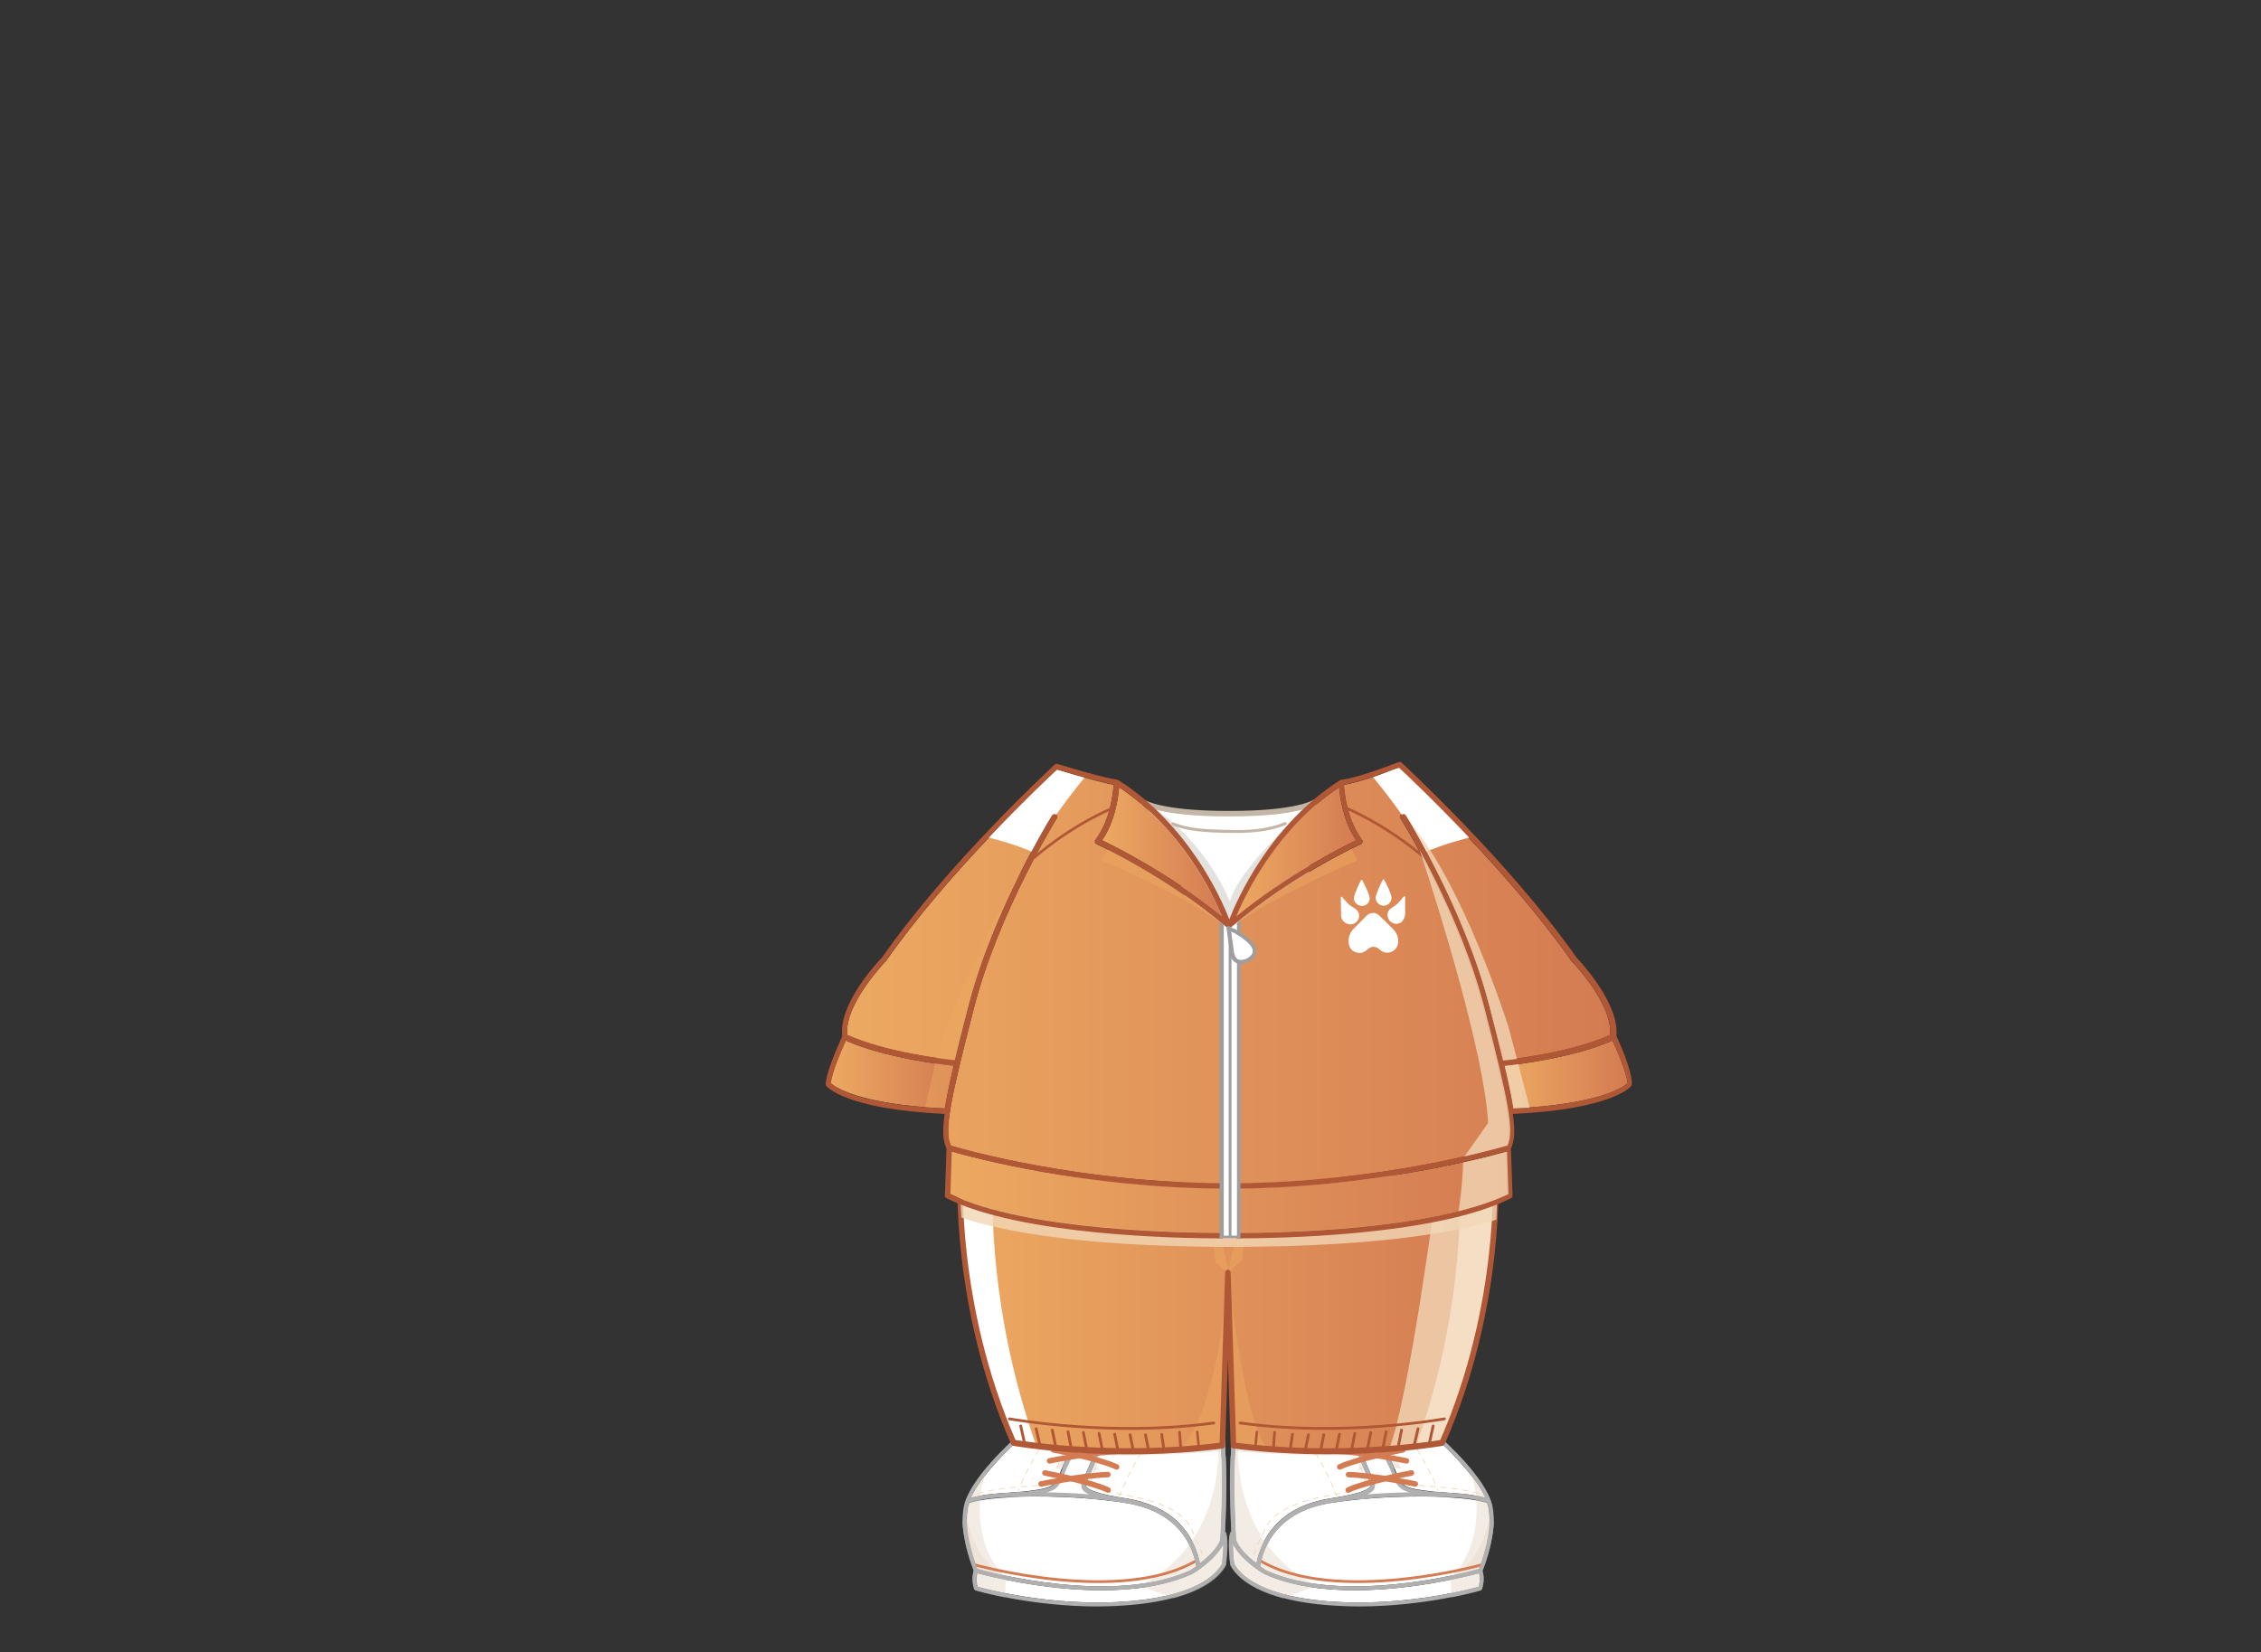 <?xml version="1.0" encoding="utf-8"?>
<!-- Generator: Adobe Illustrator 21.0.0, SVG Export Plug-In . SVG Version: 6.00 Build 0)  -->
<svg version="1.1" id="圖層_1" xmlns="http://www.w3.org/2000/svg" xmlns:xlink="http://www.w3.org/1999/xlink" x="0px" y="0px"
	 viewBox="0 0 822.9 601.4" style="enable-background:new 0 0 822.9 601.4;" xml:space="preserve">
<rect x="0" y="0" width="822.9" height="601.4" fill="#333333" stroke="none"/>
<style type="text/css">
	.st0{fill:url(#SVGID_1_);}
	.st1{fill:#E1BE3F;}
	.st2{fill:#AB6C21;}
	.st3{opacity:0.6;fill:#E1BE3F;enable-background:new    ;}
	.st4{fill:url(#SVGID_2_);}
	.st5{fill:#8AB0D9;}
	.st6{fill:#FFFFFF;}
	.st7{opacity:0.5;fill:#E8DACB;}
	.st8{fill:none;stroke:#D47B52;stroke-linecap:round;stroke-miterlimit:10;}
	.st9{fill:none;stroke:#F1D7B6;stroke-width:0.3;stroke-linecap:round;stroke-miterlimit:10;}
	.st10{fill:none;stroke:#F1D7B6;stroke-width:0.3;stroke-linecap:round;stroke-miterlimit:10;stroke-dasharray:1.966,1.966;}
	.st11{fill:none;stroke:#F1D7B6;stroke-width:0.3;stroke-linecap:round;stroke-miterlimit:10;stroke-dasharray:2;}
	.st12{fill:#B1B0B0;}
	.st13{fill:none;stroke:#D47B52;stroke-width:2;stroke-linecap:round;stroke-miterlimit:10;}
	.st14{fill:url(#SVGID_3_);}
	.st15{opacity:0.8;fill:#F1D7B6;}
	.st16{opacity:0.5;fill:#ECA961;}
	.st17{fill:#B05735;}
	.st18{fill:#E4E2DE;}
	.st19{fill:url(#SVGID_4_);}
	.st20{fill:url(#SVGID_5_);}
	.st21{fill:#C3B6A7;}
	.st22{fill:url(#SVGID_6_);}
	.st23{fill:url(#SVGID_7_);}
	.st24{fill:url(#SVGID_8_);}
	.st25{fill:url(#SVGID_9_);}
	.st26{fill:#9E9E9F;}
	.st27{opacity:0.8;}
	.st28{fill:#F1D7B6;}
</style>
<g>
	<g>
		<path class="st5" d="M505.2,524.1C505.2,524.1,505.2,524.1,505.2,524.1c-0.1,0-0.2,0-0.2,0c-0.7,0.3-2,1.3-1.8,3.2
			c0.1,1.9,2.4,6.3,2.7,7c0.3,0.7,1.9,5.2,3.2,6.6c0.9,1,1.8,1.7,4.1,2.3c-4.5,0.1-9.9,0.3-15.8,0.8c2.8-1.2,3.2-2.4,3.1-3.6l0-0.1
			c0-0.8-1.6-4.2-2.5-6.2l-2.9-7.1c0-0.1-0.7-2-4.1-2.1c0.8-0.8,1.9-0.9,1.9-0.9c0,0,3.5-0.1,8.2-0.4
			C502.9,523.5,504.2,523.8,505.2,524.1z"/>
		<path class="st6" d="M540.6,545.2c-5.2-1.3-9.1-1.5-13.3-1.8c-0.4,0-0.8,0-1.1-0.1l0,0c0,0,0,0,0,0c-1.9-0.1-3.8-0.2-6-0.5
			c-8.1-0.9-9.1-1.9-10.1-3.1c-1-1-2.4-4.8-2.9-6.1c0,0,0-0.1,0-0.1c-0.7-1.3-2.5-5-2.6-6.4c-0.1-1.1,0.5-1.5,0.8-1.6
			c3.4-0.1,14.6-0.9,17.5-1.1l0,0.1c0.4,0.1,0.8,0.3,1.2,0.4C525.2,526,536.7,536.5,540.6,545.2z"/>
		<path class="st6" d="M458.6,570.2c1.2-7.3,6.2-19.8,25.2-23c21.7-3.4,42-2.3,42.3-2.2c0,0,0,0,0,0c0.4,0,0.8,0,1.1,0.1
			c4.5,0.3,8.5,0.5,14,2c0.1,0.4,0.3,0.8,0.4,1.2c2,8.7-2.6,20.8-3.4,22.9c-4.4,1.2-49.5,13.2-77.5,0.5
			C460.7,571.6,459.8,571.1,458.6,570.2z"/>
		<path class="st6" d="M449.5,528.7L449.5,528.7c0-0.1,0.1-0.2,0.1-0.4l-0.1-3c6,0.6,34.3,1.3,39.9,1.1l0,0c0,0,0,0,0,0
			c0.2,0,0.3,0,0.5,0c3-0.1,3.6,1.1,3.6,1.2l2.9,7.1c1.1,2.3,2.4,5.1,2.4,5.6c0,0.1,0,0.2,0,0.3c0.2,1.6-4.9,3.4-14.4,4.8
			c-0.3,0-0.5,0.1-0.7,0.1c-0.1,0-0.2,0-0.4,0.1c0,0,0,0,0,0c-19.1,3.4-24.5,15.7-26,23.5c-2.7-2-6.2-5.2-7.5-8.5
			C449.7,558.9,448.6,538.5,449.5,528.7z"/>
		<path class="st6" d="M505.2,524.1C505.2,524.1,505.2,524.1,505.2,524.1c-0.1,0-0.2,0-0.2,0c-0.7,0.3-2,1.3-1.8,3.2
			c0.1,1.9,2.4,6.3,2.7,7c0.3,0.7,1.9,5.2,3.2,6.6c1.5,1.6,3,2.6,11.1,3.5c0.8,0.1,1.5,0.2,2.4,0.4c-7.2-0.6-17.5-0.9-27.8,1
			c4.4-2.5,5.6-4.6,5.6-5.3c0-0.8-1.6-4.3-2.5-6.2l-2.9-7.1c0-0.1-0.7-2-4.1-2.1c0.8-0.8,1.9-0.9,1.9-0.9c0,0,3.5-0.1,8.2-0.4
			C502.9,523.5,504.2,523.8,505.2,524.1z"/>
		<path class="st6" d="M448.7,561.9c2.8,5.9,10.9,10.8,11.3,11c9.8,4.5,21.6,6,33.1,6c21.2,0,41.3-5.2,45.2-6.2
			c0.2,0.8,0.5,2.6-0.1,4.9c-3.2,0.9-25.2,6.8-50.7,5.6c-28.3-1.4-36.2-10-38.3-13.9C448.9,567.7,448.6,564.5,448.7,561.9z"/>
		<path class="st7" d="M448.1,557.5c-0.3-6.7-0.9-21.7,0-29.5l-0.1-3.5c0-0.2,0.1-0.5,0.3-0.6c0.2-0.1,0.4-0.2,0.7-0.1
			c0.1,0,0.3,0.1,0.6,0.1l0.2,1.7l0.8-0.7c0,0-3.2,36.6,28.6,52.4l-12.3,4.5c-13.1-3.5-17.6-9-19.1-11.9c0-0.1-0.1-0.2-0.1-0.3
			c0-0.3-1.1-8.5,0-11.6C447.8,557.8,447.9,557.6,448.1,557.5z"/>
		<path class="st7" d="M449,528.3l-0.2-3.3c0,0,0.1,0,0.1,0c2.2,0.5,32.7,1.4,40,1.2c1.2-2.2,3.6-2.4,3.7-2.4c0,0,3.5-0.1,8.2-0.4
			c4.7-0.3,6.7,1.5,7,1.8c4.9-0.3,13.5-0.9,15.2-1l0,0c0.1,0,0.2,0,0.3,0h0c0,0,0,0,0,0c0.7,0,1.2,0.4,1.4,0.7l-0.1,0
			C524.7,524.8,512.7,533.2,449,528.3z"/>
		<path class="st7" d="M534.8,535.5c3.5,3.4,7.5,11.7,8.6,16.1c1.5,6.6-3.4,15.5-5,20.2l-10.4,2.3
			C539,564.4,539.1,543.8,534.8,535.5z"/>
		<path class="st7" d="M527.9,574.1c11.3-5,14.2-21.3,14.2-21.3l1.2,1l0.3,0.4c-0.2,7.9-3.4,16-4.1,17.6c0.3,0.9,1,3.3-0.1,6.7
			c-0.1,0.2-0.3,0.4-0.5,0.5c-0.1,0-4.1,1.2-10.7,2.5L527.9,574.1z"/>
		<path class="st7" d="M494,527.3c0,0,1.9,6.7-0.5,8.2l3.6-0.7L494,527.3z"/>
		<path class="st7" d="M503.8,526.6l2.8,7.9h3.5C510.1,534.5,504.3,529.3,503.8,526.6z"/>
		<path class="st8" d="M539.4,569.6c0,0-53.3,14.9-81-1.6"/>
		<g>
			<g>
				<path class="st9" d="M448.7,526.6c0,0,0.4,0,1,0.1"/>
				<path class="st10" d="M451.6,526.7c9,0.5,35.7,1.8,39.1,1.1c0,0,1.4,0.7,3,4c1.6,3.3,4.4,6.2,2.4,8.5c-2,2.3-5.3,2.8-9.6,3.6
					c-6.1,1.1-22.3,3.6-26.1,12.8c0,0-3.2,6.3-4.3,10.1"/>
				<path class="st9" d="M455.8,567.8c-0.1,0.4-0.1,0.7-0.1,1"/>
			</g>
		</g>
		<path class="st11" d="M524.7,524.8c0,0-13.8,1.7-17.4,1.7c0,0-1.1,0.1,0,3.2c1.1,3.1,3.9,8.2,3.9,8.2s2.4,2.4,5.8,2.9
			c3.4,0.4,13.4,0.4,23.6,3.6"/>
		<path class="st11" d="M476.7,525.5c0,0,6.8,10.5,9.8,19.2"/>
		<path class="st11" d="M513.7,524.3c0,0,8.5,13.1,10.1,20"/>
		<path class="st12" d="M494.4,584.8c24.5,0,44.3-5.8,44.5-5.9c0.2-0.1,0.4-0.3,0.5-0.5c1.3-4.2,0-6.9,0-7c-0.2-0.4-0.6-0.5-1-0.3
			c-0.4,0.2-0.5,0.6-0.3,1c0,0,1,2.2,0.1,5.5c-3.2,0.9-25.2,6.8-50.7,5.6c-28.3-1.4-36.2-10-38.3-13.9c-0.3-2.4-0.8-8.5,0-10.8
			c0.1-0.4-0.1-0.8-0.4-1c-0.4-0.1-0.8,0.1-1,0.4c-1.1,3.1-0.1,11.3,0,11.6c0,0.1,0,0.2,0.1,0.3c2.1,4,10.3,13.4,39.6,14.8
			C489.8,584.7,492.1,584.8,494.4,584.8z"/>
		<path class="st12" d="M541.6,547c-0.1,0-0.1,0-0.2,0c-5.6-1.5-9.6-1.8-14.2-2c-2.2-0.1-4.5-0.3-7.2-0.6c-8.1-0.9-9.6-1.9-11.1-3.5
			c-1.3-1.4-2.9-5.9-3.2-6.6c-0.4-0.7-2.6-5.1-2.7-7c-0.1-1.9,1.1-2.9,1.8-3.2c0.1,0,0.2,0,0.2,0c3.5-0.1,18.1-1.2,18.2-1.2
			c0.4,0,0.8,0.3,0.8,0.7c0,0.4-0.3,0.8-0.7,0.8c-0.6,0-14.4,1-18.1,1.2c-0.2,0.1-0.9,0.6-0.8,1.6c0.1,1.4,1.9,5.1,2.6,6.4
			c0,0,0,0.1,0,0.1c0.5,1.4,1.9,5.1,2.9,6.1c1.1,1.2,2,2.2,10.1,3.1c2.6,0.3,4.9,0.4,7.1,0.5c4.5,0.3,8.7,0.5,14.5,2.1
			c0.4,0.1,0.6,0.5,0.5,0.9C542.2,546.8,541.9,547,541.6,547z"/>
		<path class="st12" d="M457.8,571c0,0-0.1,0-0.1,0c-0.4-0.1-0.7-0.5-0.6-0.9c1.3-7.8,6.5-21.4,27.3-24.6c9.5-1.5,14.6-3.2,14.4-4.8
			c0-0.1,0-0.2,0-0.3c-0.1-0.5-1.3-3.3-2.4-5.6l-2.9-7.2c0-0.1-0.6-1.3-3.6-1.2c-4.7,0.2-34.2-0.5-40.4-1.1l0.1,3
			c0,0.4-0.3,0.8-0.7,0.8c-0.4,0-0.8-0.3-0.8-0.7l-0.1-3.9c0-0.2,0.1-0.5,0.3-0.6c0.2-0.1,0.4-0.2,0.7-0.1
			c2.3,0.6,35.7,1.4,40.9,1.2c4.2-0.2,5,2.1,5.1,2.2l2.9,7.1c0.9,1.9,2.5,5.4,2.5,6.2l0,0.1c0.3,2.1-1.4,4.3-15.7,6.5
			c-19.9,3.1-24.9,16-26.1,23.4C458.5,570.8,458.2,571,457.8,571z"/>
		<path class="st12" d="M448.3,526.4c0.1-0.4,0.4-0.7,0.9-0.6l0.4,2.9c-0.9,9.8,0.2,30.2,0.3,32c2.3,5.7,10.9,10.9,10.9,10.9
			c28,12.8,73.1,0.8,77.5-0.5c0.9-2.1,5.5-14.2,3.4-22.9c-2.1-9.2-16.3-22-17.6-23.2c-0.4-0.2-0.8-0.3-1.2-0.4l-0.3-1l2.1,0.1
			c0.1,0,0.2,0.1,0.2,0.1c0.6,0.6,15.8,14.1,18.2,24.1c2.3,10-3.4,23.6-3.6,24.2c-0.1,0.2-0.3,0.4-0.5,0.4
			c-0.3,0.1-22.4,6.4-45.9,6.4c-11.5,0-23.3-1.5-33.1-6c-0.4-0.2-9.3-5.5-11.6-11.8c0-0.1,0-0.1,0-0.2
			C448.2,559.8,446.9,535.5,448.3,526.4z"/>
		<path class="st12" d="M524.9,523.7c0,0-0.6-0.9-1.8-0.9l-1.2,0.9l0.2,0.7c0,0,1.3,0,2.6,1l0-1L524.9,523.7z"/>
		<path class="st12" d="M489.4,526.5c-0.1,0-0.2,0-0.3-0.1c-0.4-0.2-0.6-0.6-0.4-1c1.1-2.7,3.8-2.9,3.9-2.9c0.1,0,3.5-0.1,8.2-0.4
			c5.1-0.4,7,1.8,7.1,1.9c0.3,0.3,0.2,0.8-0.1,1.1c-0.3,0.3-0.8,0.2-1.1-0.1c0,0-1.6-1.7-5.8-1.4c-4.7,0.3-8.2,0.4-8.3,0.4
			c0,0-1.8,0.2-2.6,2C490,526.3,489.7,526.5,489.4,526.5z"/>
		<path class="st13" d="M510.6,527.8c0,0-16.4,3.1-23,6.2"/>
		<path class="st13" d="M511.9,531.8c0,0-15-3.1-24.3-3.4"/>
		<path class="st13" d="M513.7,536.2c0,0-16.4,3.1-23,6.2"/>
		<path class="st13" d="M515.1,540.2c0,0-15-3.1-24.3-3.4"/>
		<path class="st12" d="M483.4,547.2c-0.4,0-0.7-0.3-0.7-0.6c-0.1-0.4,0.2-0.8,0.6-0.9c22-3.5,42.7-2.3,42.9-2.3
			c0.4,0,0.7,0.4,0.7,0.8c0,0.4-0.4,0.7-0.8,0.7c-0.2,0-20.7-1.2-42.6,2.3C483.5,547.2,483.4,547.2,483.4,547.2z"/>
	</g>
	<g>
		<path class="st5" d="M388.8,524.1C388.8,524.1,388.8,524.1,388.8,524.1c0.1,0,0.2,0,0.2,0c0.7,0.3,2,1.3,1.8,3.2
			c-0.1,1.9-2.4,6.3-2.7,7c-0.3,0.7-1.9,5.2-3.2,6.6c-0.9,1-1.8,1.7-4.1,2.3c4.5,0.1,9.9,0.3,15.8,0.8c-2.8-1.2-3.2-2.4-3.1-3.6
			l0-0.1c0-0.8,1.6-4.2,2.5-6.2l2.9-7.1c0-0.1,0.7-2,4.1-2.1c-0.8-0.8-1.9-0.9-1.9-0.9c0,0-3.5-0.1-8.2-0.4
			C391.1,523.5,389.8,523.8,388.8,524.1z"/>
		<path class="st6" d="M353.4,545.2c5.2-1.3,9.1-1.5,13.3-1.8c0.4,0,0.8,0,1.1-0.1l0,0c0,0,0,0,0,0c1.9-0.1,3.8-0.2,6-0.5
			c8.1-0.9,9.1-1.9,10.1-3.1c1-1,2.4-4.8,2.9-6.1c0,0,0-0.1,0-0.1c0.7-1.3,2.5-5,2.6-6.4c0.1-1.1-0.5-1.5-0.8-1.6
			c-3.4-0.1-14.6-0.9-17.5-1.1l0,0.1c-0.4,0.1-0.8,0.3-1.2,0.4C368.8,526,357.3,536.5,353.4,545.2z"/>
		<path class="st6" d="M435.4,570.2c-1.2-7.3-6.2-19.8-25.2-23c-21.7-3.4-42-2.3-42.3-2.2c0,0,0,0,0,0c-0.4,0-0.8,0-1.1,0.1
			c-4.5,0.3-8.5,0.5-14,2c-0.1,0.4-0.3,0.8-0.4,1.2c-2,8.7,2.6,20.8,3.4,22.9c4.4,1.2,49.5,13.2,77.5,0.5
			C433.3,571.6,434.2,571.1,435.4,570.2z"/>
		<path class="st6" d="M444.5,528.7L444.5,528.7c0-0.1-0.1-0.2-0.1-0.4l0.1-3c-6,0.6-34.3,1.3-39.9,1.1l0,0c0,0,0,0,0,0
			c-0.2,0-0.3,0-0.5,0c-3-0.1-3.6,1.1-3.6,1.2l-2.9,7.1c-1.1,2.3-2.4,5.1-2.4,5.6c0,0.1,0,0.2,0,0.3c-0.2,1.6,4.9,3.4,14.4,4.8
			c0.3,0,0.5,0.1,0.7,0.1c0.1,0,0.2,0,0.4,0.1c0,0,0,0,0,0c19.1,3.4,24.5,15.7,26,23.5c2.7-2,6.2-5.2,7.5-8.5
			C444.3,558.9,445.4,538.5,444.5,528.7z"/>
		<path class="st6" d="M388.8,524.1C388.8,524.1,388.8,524.1,388.8,524.1c0.1,0,0.2,0,0.2,0c0.7,0.3,2,1.3,1.8,3.2
			c-0.1,1.9-2.4,6.3-2.7,7c-0.3,0.7-1.9,5.2-3.2,6.6c-1.5,1.6-3,2.6-11.1,3.5c-0.8,0.1-1.5,0.2-2.4,0.4c7.2-0.6,17.5-0.9,27.8,1
			c-4.4-2.5-5.6-4.6-5.6-5.3c0-0.8,1.6-4.3,2.5-6.2l2.9-7.1c0-0.1,0.7-2,4.1-2.1c-0.8-0.8-1.9-0.9-1.9-0.9c0,0-3.5-0.1-8.2-0.4
			C391.1,523.5,389.8,523.8,388.8,524.1z"/>
		<path class="st6" d="M445.3,561.9c-2.8,5.9-10.9,10.8-11.3,11c-9.8,4.5-21.6,6-33.1,6c-21.2,0-41.3-5.2-45.2-6.2
			c-0.2,0.8-0.5,2.6,0.1,4.9c3.2,0.9,25.2,6.8,50.7,5.6c28.3-1.4,36.2-10,38.3-13.9C445.1,567.7,445.4,564.5,445.3,561.9z"/>
		<path class="st7" d="M445.9,557.5c0.3-6.7,0.9-21.7,0-29.5l0.1-3.5c0-0.2-0.1-0.5-0.3-0.6c-0.2-0.1-0.4-0.2-0.7-0.1
			c-0.1,0-0.3,0.1-0.6,0.1l-0.2,1.7l-0.8-0.7c0,0,3.2,36.6-28.6,52.4l12.3,4.5c13.1-3.5,17.6-9,19.1-11.9c0-0.1,0.1-0.2,0.1-0.3
			c0-0.3,1.1-8.5,0-11.6C446.2,557.8,446.1,557.6,445.9,557.5z"/>
		<path class="st7" d="M445,528.3l0.2-3.3c0,0-0.1,0-0.1,0c-2.2,0.5-32.7,1.4-40,1.2c-1.2-2.2-3.6-2.4-3.7-2.4c0,0-3.5-0.1-8.2-0.4
			c-4.7-0.3-6.7,1.5-7,1.8c-4.9-0.3-13.5-0.9-15.2-1l0,0c-0.1,0-0.2,0-0.3,0h0c0,0,0,0,0,0c-0.7,0-1.2,0.4-1.4,0.7l0.1,0
			C369.3,524.8,381.3,533.2,445,528.3z"/>
		<path class="st7" d="M359.2,535.5c-3.5,3.4-7.5,11.7-8.6,16.1c-1.5,6.6,3.4,15.5,5,20.2l10.4,2.3
			C355,564.4,354.9,543.8,359.2,535.5z"/>
		<path class="st7" d="M366.1,574.1c-11.3-5-14.2-21.3-14.2-21.3l-1.2,1l-0.3,0.4c0.2,7.9,3.4,16,4.1,17.6c-0.3,0.9-1,3.3,0.1,6.7
			c0.1,0.2,0.3,0.4,0.5,0.5c0.1,0,4.1,1.2,10.7,2.5L366.1,574.1z"/>
		<path class="st7" d="M400,527.3c0,0-1.9,6.7,0.5,8.2l-3.6-0.7L400,527.3z"/>
		<path class="st7" d="M390.2,526.6l-2.8,7.9h-3.5C383.9,534.5,389.6,529.3,390.2,526.6z"/>
		<path class="st8" d="M354.6,569.6c0,0,53.3,14.9,81-1.6"/>
		<g>
			<g>
				<path class="st9" d="M445.3,526.6c0,0-0.4,0-1,0.1"/>
				<path class="st10" d="M442.4,526.7c-9,0.5-35.7,1.8-39.1,1.1c0,0-1.4,0.7-3,4c-1.6,3.3-4.4,6.2-2.4,8.5c2,2.3,5.3,2.8,9.6,3.6
					c6.1,1.1,22.3,3.6,26.1,12.8c0,0,3.2,6.3,4.3,10.1"/>
				<path class="st9" d="M438.1,567.8c0.1,0.4,0.1,0.7,0.1,1"/>
			</g>
		</g>
		<path class="st11" d="M369.3,524.8c0,0,13.8,1.7,17.4,1.7c0,0,1.1,0.1,0,3.2c-1.1,3.1-3.9,8.2-3.9,8.2s-2.4,2.4-5.8,2.9
			c-3.4,0.4-13.4,0.4-23.6,3.6"/>
		<path class="st11" d="M417.3,525.5c0,0-6.8,10.5-9.8,19.2"/>
		<path class="st11" d="M380.3,524.3c0,0-8.5,13.1-10.1,20"/>
		<path class="st12" d="M399.5,584.8c-24.5,0-44.3-5.8-44.5-5.9c-0.2-0.1-0.4-0.3-0.5-0.5c-1.3-4.2,0-6.9,0-7c0.2-0.4,0.6-0.5,1-0.3
			c0.4,0.2,0.5,0.6,0.3,1c0,0-1,2.2-0.1,5.5c3.2,0.9,25.2,6.8,50.7,5.6c28.3-1.4,36.2-10,38.3-13.9c0.3-2.4,0.8-8.5,0-10.8
			c-0.1-0.4,0.1-0.8,0.4-1c0.4-0.1,0.8,0.1,1,0.4c1.1,3.1,0.1,11.3,0,11.6c0,0.1,0,0.2-0.1,0.3c-2.1,4-10.3,13.4-39.6,14.8
			C404.2,584.7,401.9,584.8,399.5,584.8z"/>
		<path class="st12" d="M352.4,547c0.1,0,0.1,0,0.2,0c5.6-1.5,9.6-1.8,14.2-2c2.2-0.1,4.5-0.3,7.2-0.6c8.1-0.9,9.6-1.9,11.1-3.5
			c1.3-1.4,2.9-5.9,3.2-6.6c0.4-0.7,2.6-5.1,2.7-7c0.1-1.9-1.1-2.9-1.8-3.2c-0.1,0-0.2,0-0.2,0c-3.5-0.1-18.1-1.2-18.2-1.2
			c-0.4,0-0.8,0.3-0.8,0.7c0,0.4,0.3,0.8,0.7,0.8c0.6,0,14.4,1,18.1,1.2c0.2,0.1,0.9,0.6,0.8,1.6c-0.1,1.4-1.9,5.1-2.6,6.4
			c0,0,0,0.1,0,0.1c-0.5,1.4-1.9,5.1-2.9,6.1c-1.1,1.2-2,2.2-10.1,3.1c-2.6,0.3-4.9,0.4-7.1,0.5c-4.5,0.3-8.7,0.5-14.5,2.1
			c-0.4,0.1-0.6,0.5-0.5,0.9C351.7,546.8,352,547,352.4,547z"/>
		<path class="st12" d="M436.2,571c0,0,0.1,0,0.1,0c0.4-0.1,0.7-0.5,0.6-0.9c-1.3-7.8-6.5-21.4-27.3-24.6
			c-9.5-1.5-14.6-3.2-14.4-4.8c0-0.1,0-0.2,0-0.3c0.1-0.5,1.3-3.3,2.4-5.6l2.9-7.2c0-0.1,0.6-1.3,3.6-1.2c4.7,0.2,34.2-0.5,40.4-1.1
			l-0.1,3c0,0.4,0.3,0.8,0.7,0.8c0.4,0,0.8-0.3,0.8-0.7l0.1-3.9c0-0.2-0.1-0.5-0.3-0.6c-0.2-0.1-0.4-0.2-0.7-0.1
			c-2.3,0.6-35.7,1.4-40.9,1.2c-4.2-0.2-5,2.1-5.1,2.2l-2.9,7.1c-0.9,1.9-2.5,5.4-2.5,6.2l0,0.1c-0.3,2.1,1.4,4.3,15.7,6.5
			c19.9,3.1,24.9,16,26.1,23.4C435.5,570.8,435.8,571,436.2,571z"/>
		<path class="st12" d="M445.7,526.4c-0.1-0.4-0.4-0.7-0.9-0.6l-0.4,2.9c0.9,9.8-0.2,30.2-0.3,32c-2.3,5.7-10.9,10.9-10.9,10.9
			c-28,12.8-73.1,0.8-77.5-0.5c-0.9-2.1-5.5-14.2-3.4-22.9c2.1-9.2,16.3-22,17.6-23.2c0.4-0.2,0.8-0.3,1.2-0.4l0.3-1l-2.1,0.1
			c-0.1,0-0.2,0.1-0.2,0.1c-0.6,0.6-15.8,14.1-18.2,24.1c-2.3,10,3.4,23.6,3.6,24.2c0.1,0.2,0.3,0.4,0.5,0.4
			c0.3,0.1,22.4,6.4,45.9,6.4c11.5,0,23.3-1.5,33.1-6c0.4-0.2,9.3-5.5,11.6-11.8c0-0.1,0-0.1,0-0.2
			C445.8,559.8,447.1,535.5,445.7,526.4z"/>
		<path class="st12" d="M369.1,523.7c0,0,0.6-0.9,1.8-0.9l1.2,0.9l-0.2,0.7c0,0-1.3,0-2.6,1l0-1L369.1,523.7z"/>
		<path class="st12" d="M404.6,526.5c0.1,0,0.2,0,0.3-0.1c0.4-0.2,0.6-0.6,0.4-1c-1.1-2.7-3.8-2.9-3.9-2.9c-0.1,0-3.5-0.1-8.2-0.4
			c-5.1-0.4-7,1.8-7.1,1.9c-0.3,0.3-0.2,0.8,0.1,1.1c0.3,0.3,0.8,0.2,1.1-0.1c0,0,1.6-1.7,5.8-1.4c4.7,0.3,8.2,0.4,8.3,0.4
			c0,0,1.8,0.2,2.6,2C404,526.3,404.3,526.5,404.6,526.5z"/>
		<path class="st13" d="M383.4,527.8c0,0,16.4,3.1,23,6.2"/>
		<path class="st13" d="M382,531.8c0,0,15-3.1,24.3-3.4"/>
		<path class="st13" d="M380.3,536.2c0,0,16.4,3.1,23,6.2"/>
		<path class="st13" d="M378.9,540.2c0,0,15-3.1,24.3-3.4"/>
		<path class="st12" d="M410.6,547.2c0.4,0,0.7-0.3,0.7-0.6c0.1-0.4-0.2-0.8-0.6-0.9c-22-3.5-42.7-2.3-42.9-2.3
			c-0.4,0-0.7,0.4-0.7,0.8c0,0.4,0.4,0.7,0.8,0.7c0.2,0,20.7-1.2,42.6,2.3C410.5,547.2,410.5,547.2,410.6,547.2z"/>
	</g>
	<g>
		<linearGradient id="SVGID_1_" gradientUnits="userSpaceOnUse" x1="349.207" y1="476.237" x2="544.835" y2="476.237">
			<stop  offset="0" style="stop-color:#ECA961"/>
			<stop  offset="1" style="stop-color:#D47B52"/>
		</linearGradient>
		<path class="st0" d="M349.2,424c0,0-0.3,64,19.7,101.3c0,0,42.4,6.5,76,0.9l2-59.4l2.4,59.1c0,0,47.4,5.6,75.6-0.7
			c0,0,23-55.3,19.6-98.6l-122.9,4l-30.9-2.1L349.2,424z"/>
		<path class="st6" d="M515.2,526.9c3.4-0.4,6.7-1,9.7-1.6c0,0,23-55.3,19.6-98.6l-13.2,0.4C531.9,441.3,531.7,481,515.2,526.9z"/>
		<path class="st6" d="M361.4,425.4l-12.2-1.4c0,0-0.3,64,19.7,101.3c0,0,3.1,0.5,8.3,1.1C360.2,478.5,360.8,437.5,361.4,425.4z"/>
		<path class="st15" d="M544.3,426.8l0.4-2c0,0-7.5,0-19.5,0l-2.3,7.4c0,0-10.1,77.8-17.5,95.7c10.4-1,9-0.1,19.6-2.5
			c19.9-42,19.6-98.6,19.6-98.6L544.3,426.8z"/>
		<path class="st16" d="M428.2,528.5c0,0,13.8-6.2,18.7-65.1c0,0,6.4,59.1,15.1,64.3l-12.7-1.5l-1.8-53.5l-2.5,52.7L428.2,528.5z"/>
		<path class="st16" d="M440.5,443.8l1.8,15.6l5.2,4.6c0,0-4.3-16.8-4-20.2H440.5z"/>
		<path class="st16" d="M453.8,443.1l-1.8,15.6l-5.2,4.6c0,0,4.3-16.8,4-20.2H453.8z"/>
		<path class="st17" d="M482.9,529.4c-10.4,0-22.1-0.6-34.1-2.1c-0.5-0.1-0.9-0.5-0.9-1l-1-31.7l-1,31.7c0,0.5-0.4,1-0.9,1
			c-40.4,5.3-75.9-0.9-76.3-1c-0.3-0.1-0.6-0.3-0.7-0.6c-22.2-50.4-19.5-98.9-19.5-99.4c0-0.6,0.5-1,1.1-1c0.6,0,1,0.5,0.9,1.1
			c0,0.5-2.6,48.1,19.1,97.8c4.5,0.7,37.3,5.7,74.3,1l2-62c0-0.6,0.5-1,1-1c0.5,0,1,0.5,1,1l2,62c37.1,4.7,69.9-0.2,74.3-1
			c21.7-49.7,19.1-97.4,19.1-97.8c0-0.6,0.4-1.1,0.9-1.1c0.5,0,1,0.4,1.1,1c0,0.5,2.7,49-19.5,99.4c-0.1,0.3-0.4,0.5-0.7,0.6
			C524.8,526.4,507.3,529.4,482.9,529.4z M524.9,525.3L524.9,525.3L524.9,525.3z"/>
		<path class="st17" d="M411.5,520.5c-24.7,0-43.9-3.5-44.2-3.5c-0.3-0.1-0.5-0.3-0.4-0.6c0.1-0.3,0.3-0.4,0.6-0.4
			c0.4,0.1,37.1,6.7,74.2,1.5c0.3,0,0.5,0.2,0.6,0.4c0,0.3-0.2,0.5-0.4,0.6C431.5,519.9,421.1,520.5,411.5,520.5z"/>
		<path class="st17" d="M373,526.4c-0.2,0-0.4-0.2-0.5-0.4l-1.5-6.8c-0.1-0.3,0.1-0.5,0.4-0.6c0.3-0.1,0.5,0.1,0.6,0.4l1.5,6.8
			c0.1,0.3-0.1,0.5-0.4,0.6C373.1,526.4,373.1,526.4,373,526.4z"/>
		<path class="st17" d="M378.6,527.1c-0.2,0-0.4-0.2-0.5-0.4l-1.5-6.5c-0.1-0.3,0.1-0.5,0.4-0.6c0.3-0.1,0.5,0.1,0.6,0.4l1.5,6.5
			c0.1,0.3-0.1,0.5-0.4,0.6C378.6,527.1,378.6,527.1,378.6,527.1z"/>
		<path class="st17" d="M384.3,527.6c-0.2,0-0.4-0.2-0.5-0.4l-1.3-6.5c-0.1-0.3,0.1-0.5,0.4-0.6c0.3-0.1,0.5,0.1,0.6,0.4l1.3,6.5
			c0.1,0.3-0.1,0.5-0.4,0.6C384.4,527.6,384.4,527.6,384.3,527.6z"/>
		<path class="st17" d="M390,528.2c-0.2,0-0.4-0.2-0.5-0.4l-1.3-6.5c-0.1-0.3,0.1-0.5,0.4-0.6c0.3-0.1,0.5,0.1,0.6,0.4l1.3,6.5
			c0.1,0.3-0.1,0.5-0.4,0.6C390.1,528.1,390,528.2,390,528.2z"/>
		<path class="st17" d="M395.6,528.5c-0.2,0-0.4-0.2-0.5-0.4l-1.3-6.5c-0.1-0.3,0.1-0.5,0.4-0.6c0.3-0.1,0.5,0.1,0.6,0.4l1.3,6.5
			c0.1,0.3-0.1,0.5-0.4,0.6C395.7,528.5,395.6,528.5,395.6,528.5z"/>
		<path class="st17" d="M401.3,528.8c-0.2,0-0.4-0.2-0.5-0.4l-1.3-6.5c-0.1-0.3,0.1-0.5,0.4-0.6c0.3-0.1,0.5,0.1,0.6,0.4l1.3,6.5
			c0.1,0.3-0.1,0.5-0.4,0.6C401.4,528.8,401.4,528.8,401.3,528.8z"/>
		<path class="st17" d="M407,529.1c-0.2,0-0.4-0.2-0.5-0.4l-1.3-6.5c-0.1-0.3,0.1-0.5,0.4-0.6c0.3-0.1,0.5,0.1,0.6,0.4l1.3,6.5
			c0.1,0.3-0.1,0.5-0.4,0.6C407,529.1,407,529.1,407,529.1z"/>
		<path class="st17" d="M412.6,529.3c-0.2,0-0.4-0.2-0.5-0.4l-1.3-6.5c-0.1-0.3,0.1-0.5,0.4-0.6c0.3-0.1,0.5,0.1,0.6,0.4l1.3,6.5
			c0.1,0.3-0.1,0.5-0.4,0.6C412.7,529.3,412.7,529.3,412.6,529.3z"/>
		<path class="st17" d="M418.2,529.3c-0.2,0-0.4-0.2-0.5-0.4l-1.3-6.5c-0.1-0.3,0.1-0.5,0.4-0.6c0.3-0.1,0.5,0.1,0.6,0.4l1.3,6.5
			c0.1,0.3-0.1,0.5-0.4,0.6C418.3,529.3,418.3,529.3,418.2,529.3z"/>
		<path class="st17" d="M423.7,528.8c-0.2,0-0.5-0.2-0.5-0.4l-0.9-6.2c0-0.3,0.2-0.5,0.4-0.6c0.3,0,0.5,0.2,0.6,0.4l0.9,6.2
			C424.2,528.5,424,528.7,423.7,528.8C423.7,528.8,423.7,528.8,423.7,528.8z"/>
		<path class="st17" d="M429.8,528.6c-0.3,0-0.5-0.2-0.5-0.5l-0.5-6.7c0-0.3,0.2-0.5,0.5-0.5c0.3,0,0.5,0.2,0.5,0.5l0.5,6.7
			C430.3,528.4,430.1,528.6,429.8,528.6C429.8,528.6,429.8,528.6,429.8,528.6z"/>
		<path class="st17" d="M436.4,527.7c-0.3,0-0.5-0.2-0.5-0.4l-0.6-6c0-0.3,0.2-0.5,0.4-0.5c0.3,0,0.5,0.2,0.5,0.4l0.6,6
			C436.9,527.4,436.7,527.6,436.4,527.7C436.4,527.7,436.4,527.7,436.4,527.7z"/>
		<path class="st17" d="M481.6,520.5c24.7,0,43.9-3.5,44.2-3.5c0.3-0.1,0.5-0.3,0.4-0.6c-0.1-0.3-0.3-0.4-0.6-0.4
			c-0.4,0.1-37.1,6.7-74.2,1.5c-0.3,0-0.5,0.2-0.6,0.4c0,0.3,0.2,0.5,0.4,0.6C461.7,519.9,472.1,520.5,481.6,520.5z"/>
		<path class="st17" d="M520.1,526.4c0.2,0,0.4-0.2,0.5-0.4l1.5-6.8c0.1-0.3-0.1-0.5-0.4-0.6c-0.3-0.1-0.5,0.1-0.6,0.4l-1.5,6.8
			c-0.1,0.3,0.1,0.5,0.4,0.6C520.1,526.4,520.1,526.4,520.1,526.4z"/>
		<path class="st17" d="M514.6,527.1c0.2,0,0.4-0.2,0.5-0.4l1.5-6.5c0.1-0.3-0.1-0.5-0.4-0.6c-0.3-0.1-0.5,0.1-0.6,0.4l-1.5,6.5
			c-0.1,0.3,0.1,0.5,0.4,0.6C514.5,527.1,514.6,527.1,514.6,527.1z"/>
		<path class="st17" d="M508.8,527.6c0.2,0,0.4-0.2,0.5-0.4l1.3-6.5c0.1-0.3-0.1-0.5-0.4-0.6c-0.3-0.1-0.5,0.1-0.6,0.4l-1.3,6.5
			c-0.1,0.3,0.1,0.5,0.4,0.6C508.8,527.6,508.8,527.6,508.8,527.6z"/>
		<path class="st17" d="M503.2,528.2c0.2,0,0.4-0.2,0.5-0.4l1.3-6.5c0.1-0.3-0.1-0.5-0.4-0.6c-0.3-0.1-0.5,0.1-0.6,0.4l-1.3,6.5
			c-0.1,0.3,0.1,0.5,0.4,0.6C503.1,528.1,503.1,528.2,503.2,528.2z"/>
		<path class="st17" d="M497.6,528.5c0.2,0,0.4-0.2,0.5-0.4l1.3-6.5c0.1-0.3-0.1-0.5-0.4-0.6c-0.3-0.1-0.5,0.1-0.6,0.4l-1.3,6.5
			c-0.1,0.3,0.1,0.5,0.4,0.6C497.5,528.5,497.5,528.5,497.6,528.5z"/>
		<path class="st17" d="M491.8,528.8c0.2,0,0.4-0.2,0.5-0.4l1.3-6.5c0.1-0.3-0.1-0.5-0.4-0.6c-0.3-0.1-0.5,0.1-0.6,0.4l-1.3,6.5
			c-0.1,0.3,0.1,0.5,0.4,0.6C491.8,528.8,491.8,528.8,491.8,528.8z"/>
		<path class="st17" d="M486.2,529.1c0.2,0,0.4-0.2,0.5-0.4l1.3-6.5c0.1-0.3-0.1-0.5-0.4-0.6c-0.3-0.1-0.5,0.1-0.6,0.4l-1.3,6.5
			c-0.1,0.3,0.1,0.5,0.4,0.6C486.1,529.1,486.2,529.1,486.2,529.1z"/>
		<path class="st17" d="M480.5,529.3c0.2,0,0.4-0.2,0.5-0.4l1.3-6.5c0.1-0.3-0.1-0.5-0.4-0.6c-0.3-0.1-0.5,0.1-0.6,0.4l-1.3,6.5
			c-0.1,0.3,0.1,0.5,0.4,0.6C480.5,529.3,480.5,529.3,480.5,529.3z"/>
		<path class="st17" d="M474.9,529.3c0.2,0,0.4-0.2,0.5-0.4l1.3-6.5c0.1-0.3-0.1-0.5-0.4-0.6c-0.3-0.1-0.5,0.1-0.6,0.4l-1.3,6.5
			c-0.1,0.3,0.1,0.5,0.4,0.6C474.9,529.3,474.9,529.3,474.9,529.3z"/>
		<path class="st17" d="M469.5,528.8c0.2,0,0.5-0.2,0.5-0.4l0.9-6.2c0-0.3-0.2-0.5-0.4-0.6c-0.3,0-0.5,0.2-0.6,0.4l-0.9,6.2
			C468.9,528.5,469.1,528.7,469.5,528.8C469.4,528.8,469.4,528.8,469.5,528.8z"/>
		<path class="st17" d="M463.4,528.6c0.3,0,0.5-0.2,0.5-0.5l0.5-6.7c0-0.3-0.2-0.5-0.5-0.5c-0.3,0-0.5,0.2-0.5,0.5l-0.5,6.7
			C462.8,528.4,463,528.6,463.4,528.6C463.3,528.6,463.3,528.6,463.4,528.6z"/>
		<path class="st17" d="M456.8,527.7c0.3,0,0.5-0.2,0.5-0.4l0.6-6c0-0.3-0.2-0.5-0.4-0.5c-0.3,0-0.5,0.2-0.5,0.4l-0.6,6
			C456.3,527.4,456.5,527.6,456.8,527.7C456.8,527.7,456.8,527.7,456.8,527.7z"/>
		<path class="st15" d="M421.6,430.8l-30.9-2.1l-40.5-4.6l-1,4.2c0.1,3.4,0.3,8.5,0.7,14.9c9.2,3.3,36.8,10.7,97.7,10.7
			c59.4,0,87.1-6.7,97-9.9c0.3-5.8,0.3-11.6-0.1-17.2L421.6,430.8z"/>
	</g>
	<path class="st6" d="M417.1,293.6c0,0,33.2,6.1,62.1-0.9l-31.7,52.4L417.1,293.6z"/>
	<path class="st18" d="M477.3,292.7c0,0-26.1,22.2-29.7,35.5c0,0-7.6-20.4-27.7-34.2l14.3,40.8l30.2,7.9l11.8-19.8L477.3,292.7z"/>
	<linearGradient id="SVGID_2_" gradientUnits="userSpaceOnUse" x1="345.719" y1="433.963" x2="548.97" y2="433.963">
		<stop  offset="0" style="stop-color:#ECA961"/>
		<stop  offset="1" style="stop-color:#D47B52"/>
	</linearGradient>
	<path class="st4" d="M447.7,448.7H447c-0.7,0-70.2,1-101.3-14.1l0.5-15.5c7.7,2.2,49.5,13.5,100.8,13.5h0.7
		c51.2,0,93.1-11.3,100.8-13.5l0.5,15.5C517.9,449.8,448.4,448.7,447.7,448.7z"/>
	<linearGradient id="SVGID_3_" gradientUnits="userSpaceOnUse" x1="308.314" y1="355.108" x2="586.375" y2="355.108">
		<stop  offset="0" style="stop-color:#ECA961"/>
		<stop  offset="1" style="stop-color:#D47B52"/>
	</linearGradient>
	<path class="st14" d="M322.4,349.9c0,0,0.1-0.1,0.1-0.1c22.7-32.5,58-65.7,62.3-69.6c12.9,3.9,18.5,5.1,20.5,5.5
		c-0.2,2.9-1.1,12.8-6.6,20c-0.2,0.2-0.2,0.6-0.2,0.9c0.1,0.3,0.3,0.5,0.6,0.7c0.2,0.1,25,11.4,47.2,30.3c0.2,0.2,0.4,0.2,0.6,0.2
		c0.1,0,0.2,0,0.3-0.1c0.1,0,0.2,0.1,0.3,0.1c0.2,0,0.5-0.1,0.6-0.2c22.2-18.9,47-30.2,47.2-30.3c0.3-0.1,0.5-0.4,0.6-0.7
		c0.1-0.3,0-0.6-0.2-0.9c-5.4-7.2-6.4-17-6.6-20c2.1-0.3,7.6-1.5,19.8-6.2c4.5,4.1,40.4,37.9,63,70.3c0,0,0.1,0.1,0.1,0.1
		c0.2,0.2,15,15.5,14,26.7c0,0.1,0,0.1,0,0.2c-14.3,6.4-35.2,8.8-39.2,9.2c-1.3-5.6-3-12.2-5-19.9c-9.1-35.2-30.1-69-30.4-69.3
		c-0.3-0.5-0.9-0.6-1.4-0.3c-0.5,0.3-0.6,0.9-0.3,1.4c0.2,0.3,21.1,33.9,30.1,68.8c8.7,33.8,11,45,8.5,50.4
		c-4.6,1.4-47.7,13.7-101,13.7H447c-53.3,0-96.4-12.3-101-13.7c-2.5-5.4-0.2-16.6,8.5-50.4c9-34.8,29.9-68.4,30.1-68.8
		c0.3-0.5,0.2-1.1-0.3-1.4c-0.5-0.3-1.1-0.2-1.4,0.3c-0.2,0.3-21.3,34.2-30.4,69.3c-2,7.8-3.7,14.3-5,19.9c-4-0.4-24.9-2.8-39.2-9.2
		c0-0.1,0-0.1,0-0.2C307.4,365.4,322.2,350.1,322.4,349.9z"/>
	<path class="st21" d="M447.9,297.2h-1.1c-25,0-31.1-4.3-31.4-4.4c-0.4-0.3-0.5-1-0.2-1.4c0.3-0.4,1-0.5,1.4-0.2c0,0,6.1,4,30.2,4
		h1.1c24.1,0,30.2-4,30.2-4.1c0.4-0.3,1.1-0.2,1.4,0.2c0.3,0.4,0.2,1.1-0.2,1.4C479,292.9,472.9,297.2,447.9,297.2z"/>
	<path class="st21" d="M450.4,303.2c-1,0-2,0-3,0l-1.4,0c-6.3-0.2-13.4-0.4-19.3-2.8c-0.3-0.1-0.4-0.4-0.3-0.7
		c0.1-0.3,0.4-0.4,0.7-0.3c5.8,2.4,12.5,2.5,19,2.7l1.4,0c5.8,0.2,13.3,0,20.1-2.8c0.3-0.1,0.5,0,0.7,0.3c0.1,0.3,0,0.5-0.3,0.7
		C462.1,302.7,455.8,303.2,450.4,303.2z"/>
	<linearGradient id="SVGID_4_" gradientUnits="userSpaceOnUse" x1="449.985" y1="310.057" x2="493.621" y2="310.057">
		<stop  offset="0" style="stop-color:#ECA961"/>
		<stop  offset="1" style="stop-color:#D47B52"/>
	</linearGradient>
	<path class="st19" d="M487.4,286.6c0.3,3.7,1.4,12.3,6.2,19.3c-4.8,2.3-24.7,12.2-43.6,27.6C453.6,324.7,464.9,301.5,487.4,286.6z"
		/>
	<linearGradient id="SVGID_5_" gradientUnits="userSpaceOnUse" x1="401.069" y1="310.057" x2="444.705" y2="310.057">
		<stop  offset="0" style="stop-color:#ECA961"/>
		<stop  offset="1" style="stop-color:#D47B52"/>
	</linearGradient>
	<path class="st20" d="M444.7,333.5c-18.9-15.4-38.8-25.3-43.6-27.6c4.8-7,5.9-15.6,6.2-19.3C429.7,301.5,441,324.7,444.7,333.5z"/>
	<linearGradient id="SVGID_6_" gradientUnits="userSpaceOnUse" x1="302.327" y1="391.146" x2="347.087" y2="391.146">
		<stop  offset="0" style="stop-color:#ECA961"/>
		<stop  offset="1" style="stop-color:#D47B52"/>
	</linearGradient>
	<path class="st22" d="M302.3,394.3c0.5-4.3,4.2-12.7,5.5-15.5c14.3,6.3,34.7,8.7,39.3,9.2c-1.5,6.4-2.6,11.4-3.2,15.5
		C312.4,402,303.8,395.6,302.3,394.3z"/>
	<linearGradient id="SVGID_7_" gradientUnits="userSpaceOnUse" x1="547.602" y1="391.146" x2="592.362" y2="391.146">
		<stop  offset="0" style="stop-color:#ECA961"/>
		<stop  offset="1" style="stop-color:#D47B52"/>
	</linearGradient>
	<path class="st23" d="M550.8,403.5c-0.7-4-1.7-9.1-3.2-15.5c4.6-0.5,25-2.9,39.3-9.2c1.3,2.8,5,11.2,5.5,15.5
		C590.9,395.7,582.2,402,550.8,403.5z"/>
	<path class="st17" d="M588.3,377.1C588.3,377.1,588.3,377.1,588.3,377.1c0-0.1,0-0.2,0-0.2c1-11.9-13.3-27-14.5-28.3
		c-24.2-34.6-63.3-70.6-63.7-71c-0.3-0.3-0.7-0.3-1-0.2c-16.1,6.2-20.6,6.4-20.7,6.4c0,0,0,0,0,0c-0.1,0-0.2,0-0.3,0.1
		c0,0-0.1,0-0.1,0c0,0-0.1,0-0.1,0c-25.9,16.4-37.7,43.7-40.5,50.8c-2.7-7.1-14.6-34.4-40.5-50.8c0,0,0,0,0,0c0,0,0,0-0.1,0
		c-0.1,0-0.2-0.1-0.3-0.1c0,0,0,0,0,0c0,0-4.7-0.5-21.6-5.7c-0.3-0.1-0.7,0-1,0.2c-0.4,0.4-38.8,35.7-62.9,70.3
		c-1.2,1.2-15.6,16.3-14.5,28.3c0,0.1,0,0.1,0.1,0.2c0,0,0,0,0,0c-0.2,0.5-5.8,12.3-6.1,17.5c0,0.2,0.1,0.5,0.2,0.7
		c0.3,0.3,7,8.5,43.1,10.2c-0.9,6.3-0.6,9.9,0.7,12.6l-0.6,17.2c0,0.4,0.2,0.8,0.6,0.9c27.4,13.7,85.2,14.6,99.5,14.6
		c0.4,0,0.8,0,1.1,0l-0.2-2c-12.2,0-71.1-0.5-99-14.1l0.5-15.5c7.5,2.2,48.3,13.2,98.5,13.5l-0.1-2c-52.2-0.3-94.1-12.3-98.7-13.7
		c-2.5-5.4-0.2-16.6,8.5-50.4c9-34.8,29.9-68.4,30.1-68.8c0.3-0.5,0.2-1.1-0.3-1.4c-0.5-0.3-1.1-0.2-1.4,0.3
		c-0.2,0.3-21.3,34.2-30.4,69.3c-2,7.8-3.7,14.3-5,19.9c-4-0.4-24.9-2.8-39.2-9.2c0-0.1,0-0.1,0-0.2c-1-11.3,13.9-26.6,14-26.7
		c0,0,0.1-0.1,0.1-0.1c22.7-32.5,58-65.7,62.3-69.6c12.9,3.9,18.5,5.1,20.5,5.5c-0.2,2.9-1.1,12.8-6.6,20c-0.2,0.2-0.2,0.6-0.2,0.9
		c0.1,0.3,0.3,0.5,0.6,0.7c0.2,0.1,25,11.4,47.2,30.3c0.2,0.2,0.4,0.2,0.6,0.2c0.1,0,0.2,0,0.3-0.1c0.1,0,0.2,0.1,0.3,0.1
		c0.2,0,0.5-0.1,0.6-0.2c22.2-18.9,47-30.2,47.2-30.3c0.3-0.1,0.5-0.4,0.6-0.7c0.1-0.3,0-0.6-0.2-0.9c-5.4-7.2-6.4-17-6.6-20
		c2.1-0.3,7.6-1.5,19.8-6.2c4.5,4.1,40.4,37.9,63,70.3c0,0,0.1,0.1,0.1,0.1c0.2,0.2,15,15.5,14,26.7c0,0.1,0,0.1,0,0.2
		c-14.3,6.4-35.2,8.8-39.2,9.2c-1.3-5.6-3-12.2-5-19.9c-9.1-35.2-30.1-69-30.4-69.3c-0.3-0.5-0.9-0.6-1.4-0.3
		c-0.5,0.3-0.6,0.9-0.3,1.4c0.2,0.3,21.1,33.9,30.1,68.8c8.7,33.8,11,45,8.5,50.4c-4.5,1.3-45.9,13.2-97.7,13.7v2
		c49.7-0.5,89.9-11.4,97.4-13.5l0.5,15.5c-27.3,13.3-84,14.1-98.1,14.1l-0.4,2c13.6,0,72.3-0.7,99.9-14.6c0.3-0.2,0.6-0.5,0.6-0.9
		l-0.6-17.2c1.3-2.7,1.6-6.3,0.7-12.6c36.1-1.7,42.8-9.8,43.1-10.2c0.1-0.2,0.2-0.4,0.2-0.7C594.1,389.4,588.5,377.6,588.3,377.1z
		 M347.1,388c-1.5,6.4-2.6,11.4-3.2,15.5c-31.4-1.4-40.1-7.8-41.5-9.2c0.5-4.3,4.2-12.7,5.5-15.5C322.1,385.1,342.5,387.5,347.1,388
		z M401.1,305.9c4.8-7,5.9-15.6,6.2-19.3c22.5,14.9,33.8,38.1,37.4,46.9C425.8,318.1,405.9,308.2,401.1,305.9z M493.6,305.9
		c-4.8,2.3-24.7,12.2-43.6,27.6c3.7-8.8,15-32,37.4-46.9C487.7,290.3,488.8,298.9,493.6,305.9z M550.8,403.5
		c-0.7-4-1.7-9.1-3.2-15.5c4.6-0.5,25-2.9,39.3-9.2c1.3,2.8,5,11.2,5.5,15.5C590.9,395.7,582.2,402,550.8,403.5z"/>
	<path class="st6" d="M445.4,336.7c0,0,1.4,1.4,1.9,1c0,0,0.4,0.3,1.2-0.4l2.1-1.7l0.3,114.9l-6.2,0l0-113.8L445.4,336.7z"/>
	<path class="st26" d="M450.2,336v113.8c0,0,0,0,0,0h-2v-112h-1v112h-1.8c0,0,0,0,0-0.1V336.7l-1.5-1.3v114.2c0,0.1-0.1,0.5-0.1,0.6
		c0,0.3,0.2,0.5,0.5,0.5h6.7c0.3,0,0.5-0.2,0.5-0.5c0-0.1,0-0.4,0-0.5V334.8c0,0,0,0,0,0L450.2,336z"/>
	<path class="st6" d="M375.4,310c4.3-8.1,7.4-13.1,7.5-13.2c0.3-0.5,0.9-0.6,1.4-0.3c0,0,0.1,0.1,0.1,0.1
		c5.6-7.9,10.3-13.5,10.3-13.5v0c-2.7-0.7-6-1.7-10-2.9c-2.2,2-12.3,11.5-24.8,24.7C369.3,307.3,374.6,309.6,375.4,310z"/>
	<path class="st6" d="M519.2,310c-4.3-8.1-7.4-13.1-7.5-13.2c-0.3-0.5-0.9-0.6-1.4-0.3c0,0-0.1,0.1-0.1,0.1
		c-5.6-7.9-10.3-13.5-10.3-13.5l-0.2-0.2c2.7-0.7,5.5-2.2,9.5-3.4c2.2,2,13,12.2,25.5,25.4C525.4,307.3,520.1,309.6,519.2,310z"/>
	<path class="st17" d="M376.6,312.7l-0.7-0.7c0.1-0.1,12.4-11.2,28.9-18.3l0.4,0.9C388.9,301.6,376.7,312.5,376.6,312.7z"/>
	<path class="st17" d="M518.2,312.7c-0.1-0.1-12.3-11.1-28.7-18.2l0.4-0.9c16.6,7.2,28.8,18.2,28.9,18.3L518.2,312.7z"/>
	<g>
		<path class="st6" d="M507.1,338.3c-1.7-1.8-3.5-3.5-5.2-5.1c-1.3-1.2-3.3-1.1-4.5,0.1c-1.8,1.8-3.4,3.5-5,5.1
			c-1,1.1-1.6,2.6-1.6,4.2c0,0,0,0,0,0c0,1.9,0.9,3.4,2.5,4c1.6,0.6,3,0.3,4.3-0.9c0.3-0.3,0.7-0.6,1.2-0.8c1.2-0.5,2.3-0.2,3.4,0.8
			c0.8,0.8,1.7,1.1,2.7,1.1c0.4,0,0.8-0.1,1.2-0.2c1.5-0.5,2.4-1.6,2.7-3.1C509.1,341.6,508.5,339.8,507.1,338.3z"/>
		<path class="st6" d="M511.4,332.8c0-0.9,0-1.9,0-2.8c0-0.4,0-0.8,0-1.2l0-2.3c0-0.1,0-0.1-0.1-0.2c-0.1,0-0.1-0.1-0.2,0l-0.1,0
			c-0.1,0-0.1,0-0.2,0.1l0,0.1c-0.2,0.2-0.4,0.4-0.5,0.6c-1.2,1.4-2.3,2.6-3.8,3.4c-0.9,0.5-1.5,1.4-1.5,2.5c0,1.1,0.5,2.2,1.5,2.8
			c0.6,0.3,1.1,0.5,1.7,0.5c0.5,0,1.1-0.2,1.6-0.4C510.7,335.2,511.3,334.1,511.4,332.8z"/>
		<path class="st6" d="M491.7,336.5c1.4-0.1,2.6-1.1,2.9-2.6c0.3-1.4-0.5-2.7-2-3.5c-0.7-0.4-1.4-0.9-2.1-1.6
			c-0.5-0.5-0.9-1-1.4-1.5c-0.2-0.3-0.4-0.5-0.7-0.8c-0.1-0.1-0.2-0.1-0.2-0.1c-0.1,0-0.2,0.1-0.2,0.2l0,0.2c0,0.1,0,0.1,0,0.2l0,1
			c0,1.7,0.1,3.5,0.1,5.2c0,0.2,0,0.5,0.1,0.8c0.4,1.5,1.8,2.5,3.4,2.5C491.6,336.5,491.7,336.5,491.7,336.5z"/>
		<path class="st6" d="M494.1,329.3c0.5,0.3,1.1,0.5,1.6,0.5c0.6,0,1.1-0.2,1.6-0.5c1-0.7,1.4-1.9,1.1-3c-0.2-0.7-0.4-1.2-0.6-1.7
			c-0.4-1-0.9-2-1.4-3l-0.6-1.2c0-0.1-0.1-0.1-0.2-0.1c-0.1,0-0.2,0-0.2,0.1c-0.7,1-2.3,4.9-2.6,6.1
			C492.6,327.5,493.1,328.7,494.1,329.3z"/>
		<path class="st6" d="M502,329.2c0.5,0.3,1,0.5,1.6,0.5c0.6,0,1.1-0.2,1.6-0.5c1-0.7,1.4-1.9,1.2-2.9c-0.5-1.8-1.3-3.5-2.2-5.2
			c-0.2-0.3-0.3-0.6-0.5-0.9c0-0.1-0.1-0.1-0.2-0.1c-0.1,0-0.2,0-0.2,0.1c-0.8,1.4-2.3,5-2.6,6.2C500.5,327.5,501.1,328.6,502,329.2
			z"/>
	</g>
	<g class="st27">
		<path class="st28" d="M516.7,309.4c7.1,21.6,23.6,74.4,24.9,99.4L533,421c8.6-2,14.2-3.6,15.7-4c2.5-5.4,0.2-16.6-8.5-50.4
			C534.4,344.2,523.7,322.3,516.7,309.4z"/>
		<path class="st28" d="M549,373.8c-0.9-2.9-16.5-51.2-35.1-73.4c5.6,9.6,20.9,37.3,28.2,65.8c2,7.8,3.7,14.3,5,19.9
			c0.9-0.1,2.6-0.3,5-0.6C550.6,379.8,549.3,374.9,549,373.8z"/>
	</g>
	<path class="st15" d="M552.6,387.4c-2.3,0.3-4,0.5-5,0.6c1.5,6.4,2.6,11.4,3.2,15.5c2.1-0.1,4-0.2,5.9-0.3
		C555.8,399.5,554.1,393.2,552.6,387.4z"/>
	<path class="st15" d="M549,434.7l-0.5-15.5c-2.4,0.7-8,2.2-16,4c0,2.5-0.3,8.5-1.6,17.7C537.6,439.2,543.8,437.2,549,434.7z"/>
	<path class="st16" d="M341,385.2c3.1,0.5,5.5,0.7,6.6,0.8c1.3-5.6,3-12.2,5-19.9c4.7-18.3,12.7-36.3,19.3-49.3
		C361.8,334.6,347.2,362.6,341,385.2z"/>
	<path class="st16" d="M336.7,403c2.2,0.2,4.6,0.3,7.1,0.4c0.7-4,1.7-9.1,3.2-15.5c-1.2-0.1-3.6-0.4-6.6-0.8L336.7,403z"/>
	<path class="st16" d="M491.9,309c-7.3,3.7-24.6,12.9-41,26.4l-1.3,1.4c13.4-10.4,44.4-23.6,44.4-23.6L491.9,309z"/>
	<path class="st16" d="M401.1,313.2c0,0,30.9,13.2,44.4,23.6l-0.1-0.1c-16.6-14-34.5-23.6-42.2-27.5L401.1,313.2z"/>
	<g>
		<path class="st6" d="M447.2,337.8c0.2,1.5,0.4,3,0.6,4.5c0.2,1.5,0.4,2.9,0.6,4.4c0.1,1,0.5,2.1,1.2,2.7c2.1,1.9,6.5-0.1,7-2.7
			c0.4-1.9-1.5-3.7-2.8-4.8c-1.4-1.1-2.9-2.1-4.4-3C449.2,338.8,447.2,338,447.2,337.8z"/>
		<path class="st26" d="M451.7,350.9c-1,0-1.9-0.3-2.6-0.9c-0.8-0.7-1.3-1.7-1.5-3.2c-0.1-0.8-0.2-1.6-0.3-2.4
			c-0.1-0.7-0.2-1.3-0.3-2l-0.6-4.5v0v0c-0.1-0.4,0.2-0.8,0.6-0.8c0.3,0,0.6,0.1,0.7,0.3c0.3,0.2,1.2,0.6,1.5,0.7
			c0.3,0.1,0.5,0.2,0.5,0.2c1.9,1.1,3.3,2,4.5,3.1c1.1,0.9,3.6,3,3,5.5c-0.3,1.6-1.9,3.1-3.8,3.7
			C452.9,350.8,452.3,350.9,451.7,350.9z M448.1,339.2l0.4,3c0.1,0.7,0.2,1.3,0.3,2c0.1,0.8,0.2,1.6,0.3,2.4c0.2,1.1,0.5,1.8,1,2.3
			c0.7,0.6,1.8,0.7,3,0.3c1.4-0.5,2.6-1.5,2.8-2.6c0.3-1.5-1.2-3-2.5-4.1c-1.2-1-2.5-1.9-4.3-2.9c-0.1,0-0.2-0.1-0.4-0.2
			C448.5,339.3,448.3,339.2,448.1,339.2z M447.9,337.6C447.9,337.6,447.9,337.6,447.9,337.6C447.9,337.6,447.9,337.6,447.9,337.6z
			 M447.9,337.6C447.9,337.6,447.9,337.6,447.9,337.6C447.9,337.6,447.9,337.6,447.9,337.6z M447.7,337.3"/>
	</g>
</g>
</svg>
